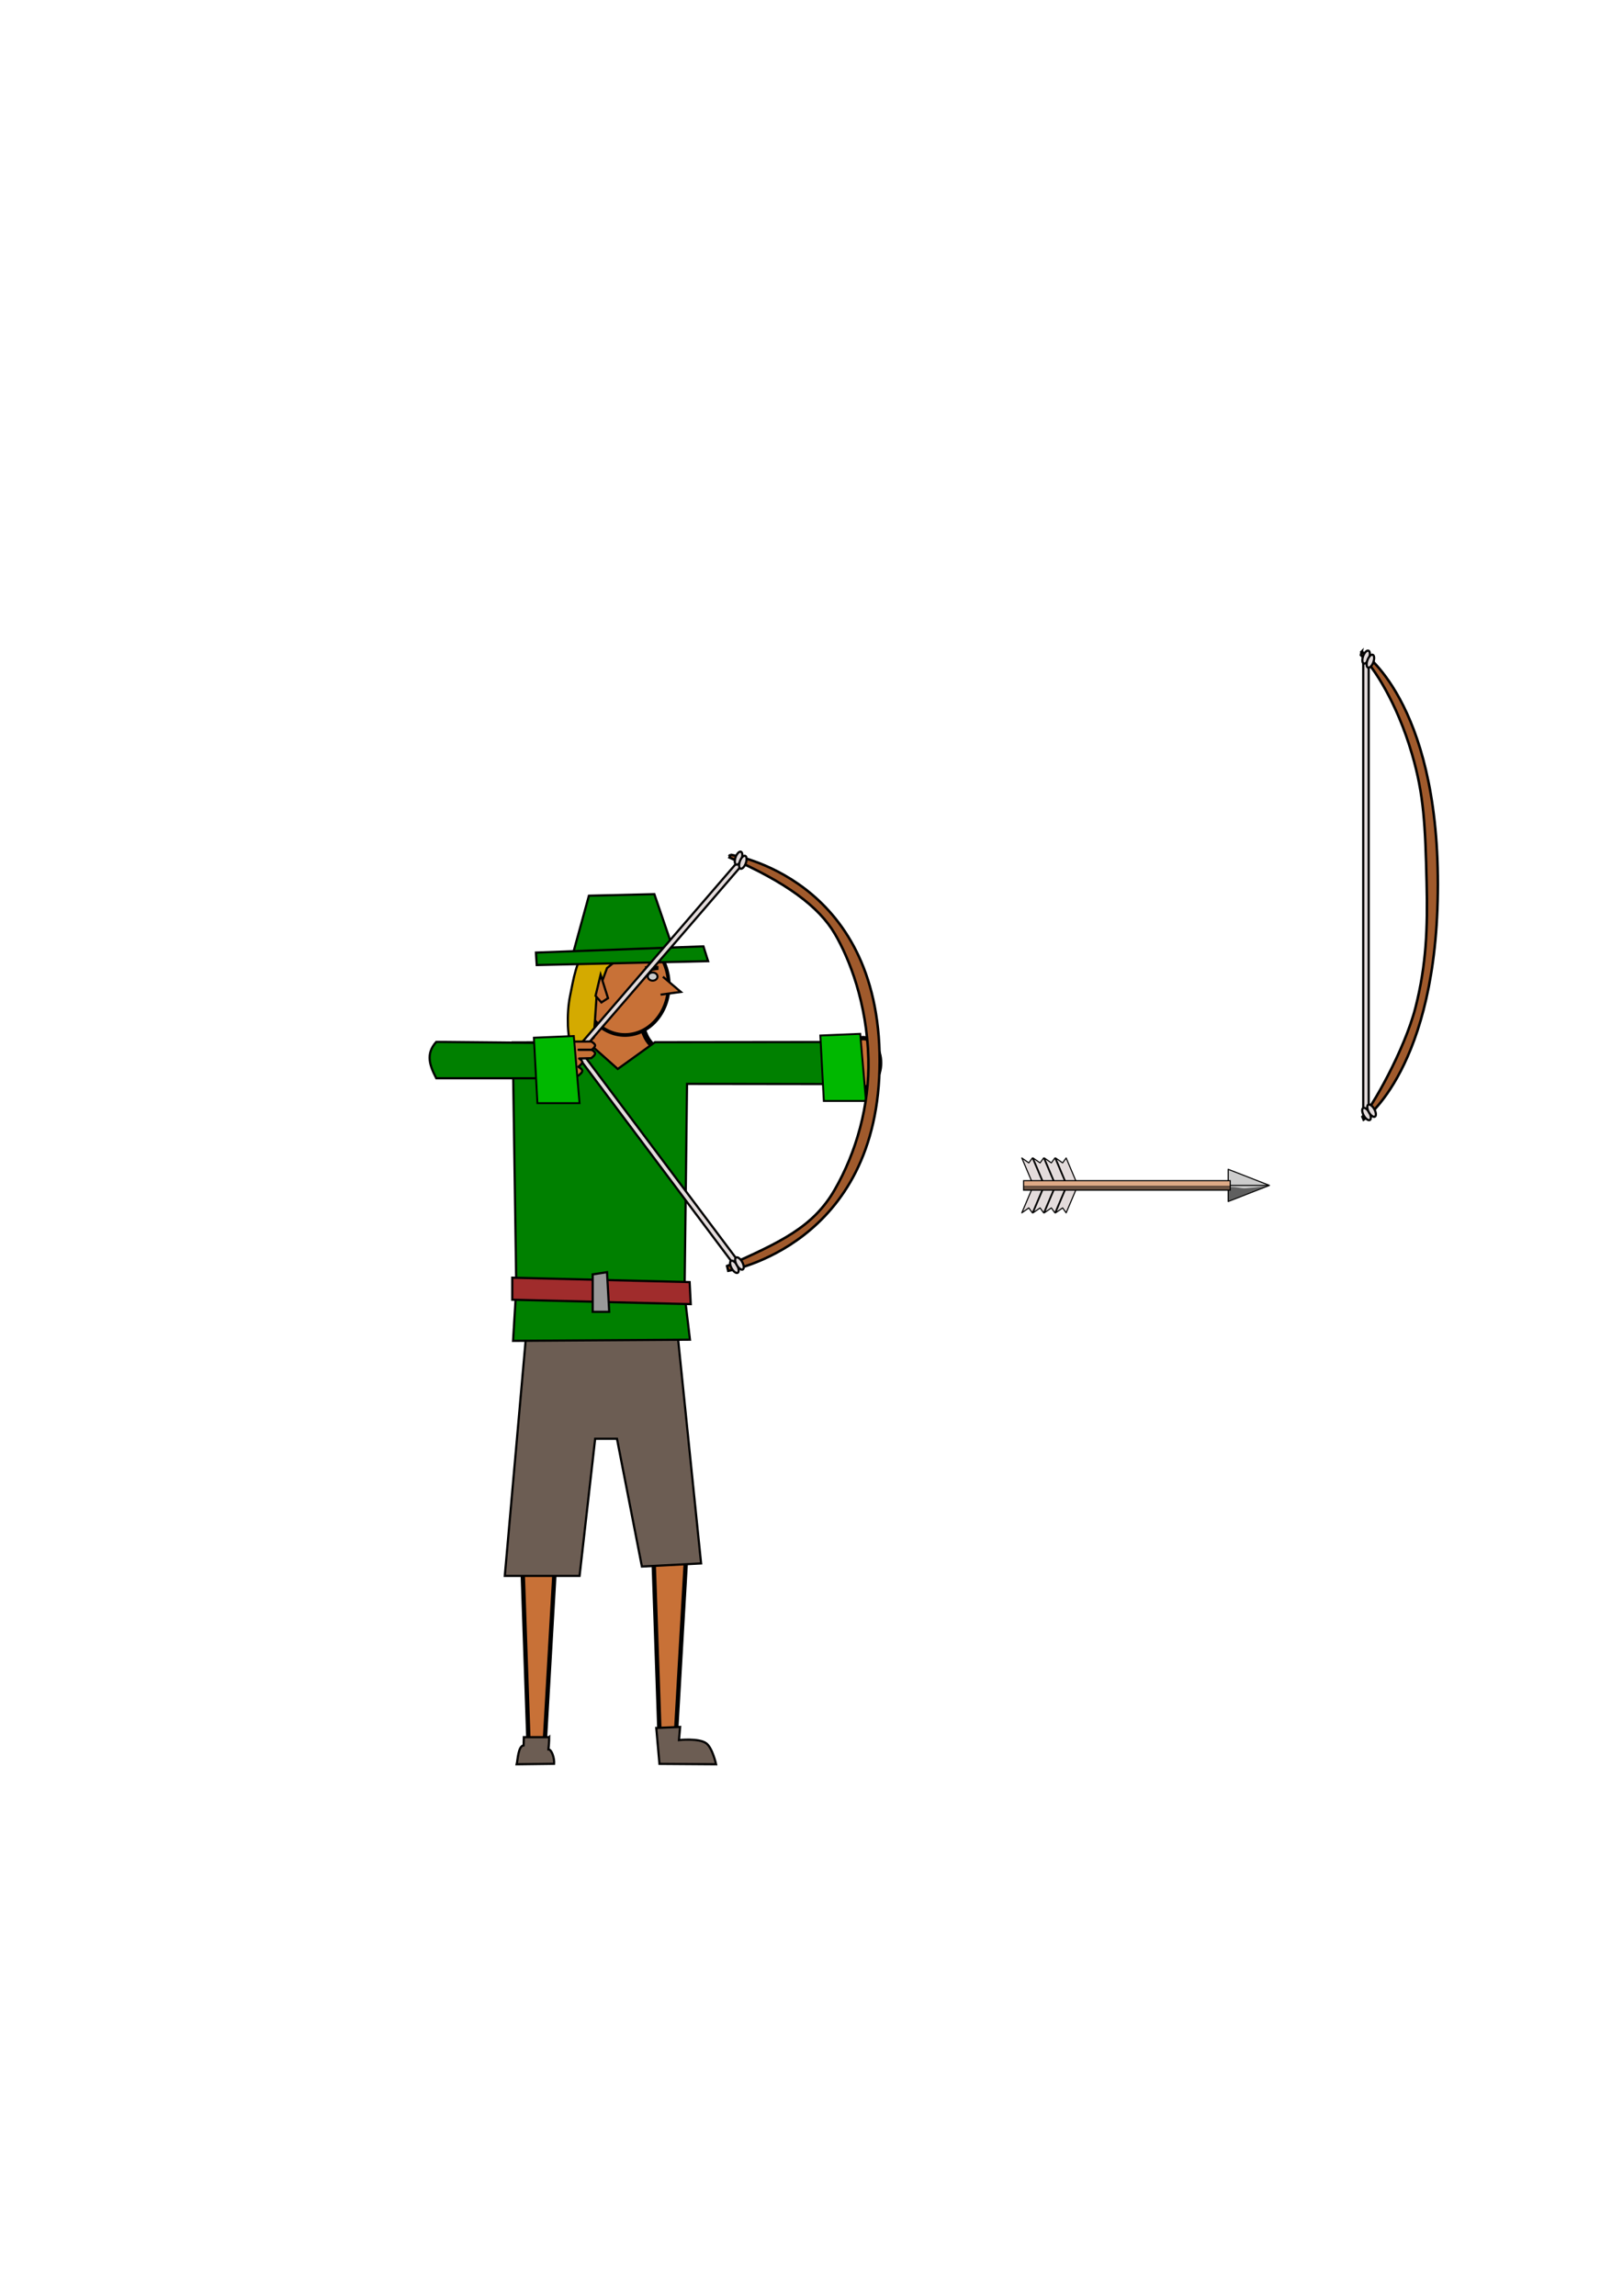 <?xml version="1.0" encoding="UTF-8" standalone="no"?>
<!-- Created with Inkscape (http://www.inkscape.org/) -->

<svg
   xmlns:dc="http://purl.org/dc/elements/1.1/"
   xmlns:cc="http://creativecommons.org/ns#"
   xmlns:rdf="http://www.w3.org/1999/02/22-rdf-syntax-ns#"
   xmlns:svg="http://www.w3.org/2000/svg"
   xmlns="http://www.w3.org/2000/svg"
   xmlns:xlink="http://www.w3.org/1999/xlink"
   xmlns:sodipodi="http://sodipodi.sourceforge.net/DTD/sodipodi-0.dtd"
   xmlns:inkscape="http://www.inkscape.org/namespaces/inkscape"
   width="210mm"
   height="297mm"
   viewBox="0 0 744.094 1052.362"
   id="svg2"
   version="1.1"
   inkscape:version="0.91 r13725"
   sodipodi:docname="archer2.svg">
  <defs
     id="defs4" />
  <sodipodi:namedview
     id="base"
     pagecolor="#ffffff"
     bordercolor="#666666"
     borderopacity="1.0"
     inkscape:pageopacity="0.0"
     inkscape:pageshadow="2"
     inkscape:zoom="1.081696"
     inkscape:cx="49.597836"
     inkscape:cy="549.76651"
     inkscape:document-units="px"
     inkscape:current-layer="layer1"
     showgrid="false"
     inkscape:window-width="1920"
     inkscape:window-height="1058"
     inkscape:window-x="1912"
     inkscape:window-y="-8"
     inkscape:window-maximized="1" />
  <g
     inkscape:label="Layer 1"
     inkscape:groupmode="layer"
     id="layer1">
    <path
       style="opacity:1;fill:#c87137;fill-opacity:1;stroke:#000000;stroke-width:2.59;stroke-linecap:round;stroke-linejoin:round;stroke-miterlimit:4;stroke-dasharray:none;stroke-dashoffset:0;stroke-opacity:1"
       d="m 271.016,467.021 22.391,0 c 0,0 1.645,6.641 3.481,9.453 3.602,5.518 14.234,13.72 14.234,13.72 l -65.359,2.414 c 0,0 18.226,-8.152 23.414,-16.07 1.771,-2.703 1.84,-9.518 1.84,-9.518 z"
       id="rect4190"
       inkscape:connector-curvature="0"
       sodipodi:nodetypes="ccaccac"
       inkscape:export-xdpi="13.947054"
       inkscape:export-ydpi="13.947054" />
    <ellipse
       ry="22.83"
       rx="20.099"
       cy="451.596"
       cx="286.519"
       id="ellipse4171-5"
       style="opacity:1;fill:#c87137;fill-opacity:1;stroke:#000000;stroke-width:1.681;stroke-linecap:round;stroke-linejoin:round;stroke-miterlimit:4;stroke-dasharray:none;stroke-dashoffset:0;stroke-opacity:1"
       inkscape:export-xdpi="13.947054"
       inkscape:export-ydpi="13.947054" />
    <path
       style="fill:#d4aa00;fill-rule:evenodd;stroke:#000000;stroke-width:1px;stroke-linecap:butt;stroke-linejoin:miter;stroke-opacity:1"
       d="m 304.308,436.674 -16.92,-0.253 -9.091,7.324 -4.798,13.132 -1.263,18.688 -9.849,9.596 c 0,0 -1.865,-9.89 -2.02,-14.9 -0.144,-4.64 0.077,-9.342 1.01,-13.89 1.557,-7.589 2.758,-15.905 7.576,-21.971 3.152,-3.969 7.909,-7.092 12.879,-8.081 5.945,-1.183 12.898,-0.349 17.93,3.03 2.385,1.602 4.546,7.324 4.546,7.324 z"
       id="path4260"
       inkscape:connector-curvature="0"
       sodipodi:nodetypes="ccccccaaaaac"
       inkscape:export-xdpi="13.947054"
       inkscape:export-ydpi="13.947054" />
    <path
       style="fill:#c87137;fill-rule:evenodd;stroke:#000000;stroke-width:2;stroke-linecap:butt;stroke-linejoin:miter;stroke-opacity:1;stroke-miterlimit:4;stroke-dasharray:none"
       d="m 239.406,713.961 15.152,1.01 -5.051,87.883 -7.071,0 z"
       id="path4140"
       inkscape:connector-curvature="0"
       inkscape:export-xdpi="13.947054"
       inkscape:export-ydpi="13.947054" />
    <path
       style="fill:#c87137;fill-rule:evenodd;stroke:#000000;stroke-width:2;stroke-linecap:butt;stroke-linejoin:miter;stroke-opacity:1;stroke-miterlimit:4;stroke-dasharray:none"
       d="m 299.506,710.948 15.152,1.01 -5.051,87.883 -7.071,0 z"
       id="path4140-4"
       inkscape:connector-curvature="0"
       inkscape:export-xdpi="13.947054"
       inkscape:export-ydpi="13.947054" />
    <path
       style="fill:#6c5d53;fill-rule:evenodd;stroke:#000000;stroke-width:1px;stroke-linecap:butt;stroke-linejoin:miter;stroke-opacity:1"
       d="m 241.429,609.505 -10,112.857 34.286,0 7.143,-62.857 10,0 11.429,58.571 27.143,-1.429 L 310,605.219 Z"
       id="path4138"
       inkscape:connector-curvature="0"
       inkscape:export-xdpi="13.947054"
       inkscape:export-ydpi="13.947054" />
    <path
       style="fill:#008000;fill-rule:evenodd;stroke:#000000;stroke-width:1px;stroke-linecap:butt;stroke-linejoin:miter;stroke-opacity:1"
       d="m 235.224,614.628 81.103,-0.541 -2.494,-20.84 1.152,-96.41 69.421,0.087 -0.714,-19.286 -83.424,0.097 -17.047,12.265 -13.762,-12.23 -34.408,0.04 1.654,112.406 z"
       id="path4136"
       inkscape:connector-curvature="0"
       sodipodi:nodetypes="cccccccccccc"
       inkscape:export-xdpi="13.947054"
       inkscape:export-ydpi="13.947054" />
    <ellipse
       style="opacity:1;fill:#c87137;fill-opacity:1;stroke:#000000;stroke-width:2;stroke-linecap:round;stroke-linejoin:round;stroke-miterlimit:4;stroke-dasharray:none;stroke-dashoffset:0;stroke-opacity:1"
       id="path4161"
       cx="395.731"
       cy="487.214"
       rx="7.786"
       ry="11.358"
       inkscape:export-xdpi="13.947054"
       inkscape:export-ydpi="13.947054" />
    <path
       style="fill:#00b800;fill-opacity:1;fill-rule:evenodd;stroke:#000000;stroke-width:0.873px;stroke-linecap:butt;stroke-linejoin:miter;stroke-opacity:1"
       d="m 376.093,474.658 1.612,29.994 19.315,0 -2.629,-30.759 z"
       id="path4159"
       inkscape:connector-curvature="0"
       sodipodi:nodetypes="ccccc"
       inkscape:export-xdpi="13.947054"
       inkscape:export-ydpi="13.947054" />
    <path
       style="fill:#6c5d53;fill-rule:evenodd;stroke:#000000;stroke-width:1px;stroke-linecap:butt;stroke-linejoin:miter;stroke-opacity:1"
       d="m 300.883,792.069 1.459,16.458 25.958,0.179 c 0,0 -1.661,-7.567 -4.546,-9.64 -3.397,-2.441 -12.466,-1.454 -12.466,-1.454 l 0.523,-6.018 z"
       id="path4163"
       inkscape:connector-curvature="0"
       sodipodi:nodetypes="cccaccc"
       inkscape:export-xdpi="13.947054"
       inkscape:export-ydpi="13.947054" />
    <path
       style="fill:#6c5d53;fill-rule:evenodd;stroke:#000000;stroke-width:1px;stroke-linecap:butt;stroke-linejoin:miter;stroke-opacity:1"
       d="m 251.781,796.289 -11.617,0 -0.105,3.765 c -2.53,0.327 -2.699,6.788 -3.178,8.653 l 17.166,-0.216 c 0.201,-2.241 -0.965,-6.516 -2.606,-6.608 0.341,-3.127 0.339,-5.594 0.339,-5.594 z"
       id="path4165"
       inkscape:connector-curvature="0"
       sodipodi:nodetypes="ccccccc"
       inkscape:export-xdpi="13.947054"
       inkscape:export-ydpi="13.947054" />
    <path
       style="fill:#a02c2c;fill-rule:evenodd;stroke:#000000;stroke-width:1px;stroke-linecap:butt;stroke-linejoin:miter;stroke-opacity:1"
       d="m 316.178,587.692 0.505,10.102 -81.822,-2.02 0,-10.102 z"
       id="path4167"
       inkscape:connector-curvature="0"
       sodipodi:nodetypes="ccccc"
       inkscape:export-xdpi="13.947054"
       inkscape:export-ydpi="13.947054" />
    <path
       style="fill:#008000;fill-rule:evenodd;stroke:#000000;stroke-width:1px;stroke-linecap:butt;stroke-linejoin:miter;stroke-opacity:1"
       d="m 252.538,478.09 -52.528,-0.505 c -5.064,5.556 -2.887,11.112 0,16.668 l 53.033,0 z"
       id="path4169"
       inkscape:connector-curvature="0"
       sodipodi:nodetypes="ccccc"
       inkscape:export-xdpi="13.947054"
       inkscape:export-ydpi="13.947054" />
    <path
       style="fill:#999999;fill-rule:evenodd;stroke:#000000;stroke-width:1px;stroke-linecap:butt;stroke-linejoin:miter;stroke-opacity:1"
       d="m 271.731,584.157 0,17.173 7.576,0 -1.01,-18.183 z"
       id="path4192"
       inkscape:connector-curvature="0"
       inkscape:export-xdpi="13.947054"
       inkscape:export-ydpi="13.947054" />
    <path
       style="fill:#c87137;fill-rule:evenodd;stroke:#000000;stroke-width:1px;stroke-linecap:butt;stroke-linejoin:miter;stroke-opacity:1"
       d="m 303.929,447.719 8.214,6.964 -9.286,1.25"
       id="path4262"
       inkscape:connector-curvature="0"
       inkscape:export-xdpi="13.947054"
       inkscape:export-ydpi="13.947054" />
    <path
       style="opacity:1;fill:#cccccc;fill-opacity:1;stroke:#000000;stroke-width:0.921;stroke-linecap:round;stroke-linejoin:round;stroke-miterlimit:4;stroke-dasharray:none;stroke-dashoffset:0;stroke-opacity:1"
       id="path4264"
       sodipodi:type="arc"
       sodipodi:cx="299.22894"
       sodipodi:cy="447.65173"
       sodipodi:rx="2.219871"
       sodipodi:ry="1.8645899"
       sodipodi:start="0"
       sodipodi:end="6.2297204"
       d="m 301.449,447.652 a 2.22,1.865 0 0 1 -2.19,1.864 2.22,1.865 0 0 1 -2.249,-1.815 2.22,1.865 0 0 1 2.13,-1.913 2.22,1.865 0 0 1 2.306,1.763"
       sodipodi:open="true"
       inkscape:export-xdpi="13.947054"
       inkscape:export-ydpi="13.947054" />
    <path
       style="fill:#c87137;fill-rule:evenodd;stroke:#000000;stroke-width:1px;stroke-linecap:butt;stroke-linejoin:miter;stroke-opacity:1"
       d="m 273.036,456.469 2.679,3.036 3.036,-1.964 -3.393,-10.714 z"
       id="path4268"
       inkscape:connector-curvature="0"
       inkscape:export-xdpi="13.947054"
       inkscape:export-ydpi="13.947054" />
    <path
       style="fill:#008000;fill-rule:evenodd;stroke:#000000;stroke-width:1px;stroke-linecap:butt;stroke-linejoin:miter;stroke-opacity:1"
       d="M 262.143,439.148 270,410.576 l 30,-0.714 8.929,26.071"
       id="path4272"
       inkscape:connector-curvature="0"
       inkscape:export-xdpi="13.947054"
       inkscape:export-ydpi="13.947054" />
    <path
       style="fill:#008000;fill-rule:evenodd;stroke:#000000;stroke-width:1px;stroke-linecap:butt;stroke-linejoin:miter;stroke-opacity:1"
       d="m 245.714,436.648 0.357,5.714 78.571,-1.786 -2.143,-6.786 z"
       id="path4270"
       inkscape:connector-curvature="0"
       sodipodi:nodetypes="ccccc"
       inkscape:export-xdpi="13.947054"
       inkscape:export-ydpi="13.947054" />
    <path
       style="fill:#000000;fill-rule:evenodd;stroke:#000000;stroke-width:1px;stroke-linecap:butt;stroke-linejoin:miter;stroke-opacity:1"
       d="m 296.227,443.366 0.126,1.515 5.051,-0.758 0,-0.884 z"
       id="path4183"
       inkscape:connector-curvature="0"
       inkscape:export-xdpi="13.947054"
       inkscape:export-ydpi="13.947054" />
    <g
       id="g4246"
       inkscape:export-xdpi="13.947054"
       inkscape:export-ydpi="13.947054">
      <rect
         y="-665.721"
         x="76.068"
         height="119.212"
         width="2.565"
         id="rect4244"
         style="opacity:1;fill:#e3dbdb;fill-opacity:1;stroke:#000000;stroke-width:1;stroke-linecap:round;stroke-linejoin:round;stroke-miterlimit:4;stroke-dasharray:none;stroke-dashoffset:0;stroke-opacity:1"
         transform="matrix(-0.8,0.6,-0.6,-0.8,0,0)" />
      <rect
         transform="matrix(0.757,0.653,-0.653,0.757,0,0)"
         style="opacity:1;fill:#e3dbdb;fill-opacity:1;stroke:#000000;stroke-width:1;stroke-linecap:round;stroke-linejoin:round;stroke-miterlimit:4;stroke-dasharray:none;stroke-dashoffset:0;stroke-opacity:1"
         id="rect4219"
         width="2.5"
         height="116.174"
         x="514.251"
         y="75.158" />
      <g
         transform="translate(-182.143,73.929)"
         id="g4237">
        <path
           sodipodi:nodetypes="ccsssccsc"
           inkscape:connector-curvature="0"
           id="path4221"
           d="m 517.022,317.866 -0.451,1.256 c 25.823,11.324 40.989,22.425 48.386,35.118 6.423,11.021 14.678,31.343 15.317,57.302 0.521,21.192 -5.493,42.651 -15.488,59.954 -9.927,17.184 -24.928,23.975 -49.288,34.915 l 0.533,2.162 c 0,0 69.37,-11.663 69.395,-96.088 0.026,-84.425 -68.404,-94.618 -68.404,-94.618 z"
           style="fill:#a05a2c;fill-rule:evenodd;stroke:#000000;stroke-width:1.146px;stroke-linecap:butt;stroke-linejoin:miter;stroke-opacity:1" />
        <path
           inkscape:transform-center-y="-1.964386"
           inkscape:transform-center-x="0.00012571027"
           transform="matrix(0.939,0.343,-0.343,0.939,0,0)"
           d="m 600.358,121.414 a 1.429,3.125 0 0 1 -1.409,3.125 1.429,3.125 0 0 1 -1.447,-3.041 1.429,3.125 0 0 1 1.371,-3.206 1.429,3.125 0 0 1 1.484,2.956"
           sodipodi:open="true"
           sodipodi:end="6.2297259"
           sodipodi:start="0"
           sodipodi:ry="3.125"
           sodipodi:rx="1.4285715"
           sodipodi:cy="121.41381"
           sodipodi:cx="598.92975"
           sodipodi:type="arc"
           id="path4223"
           style="opacity:1;fill:#e3dbdb;fill-opacity:1;stroke:#000000;stroke-width:1;stroke-linecap:round;stroke-linejoin:round;stroke-miterlimit:4;stroke-dasharray:none;stroke-dashoffset:0;stroke-opacity:1" />
        <path
           style="opacity:1;fill:#e3dbdb;fill-opacity:1;stroke:#000000;stroke-width:1;stroke-linecap:round;stroke-linejoin:round;stroke-miterlimit:4;stroke-dasharray:none;stroke-dashoffset:0;stroke-opacity:1"
           id="path4225"
           sodipodi:type="arc"
           sodipodi:cx="601.41766"
           sodipodi:cy="122.50207"
           sodipodi:rx="1.4285715"
           sodipodi:ry="3.125"
           sodipodi:start="0"
           sodipodi:end="6.2297259"
           sodipodi:open="true"
           d="m 602.846,122.502 a 1.429,3.125 0 0 1 -1.409,3.125 1.429,3.125 0 0 1 -1.447,-3.041 1.429,3.125 0 0 1 1.371,-3.206 1.429,3.125 0 0 1 1.484,2.956"
           transform="matrix(0.939,0.343,-0.343,0.939,0,0)"
           inkscape:transform-center-x="0.00012571027"
           inkscape:transform-center-y="-1.964386" />
        <path
           style="opacity:1;fill:#e3dbdb;fill-opacity:1;stroke:#000000;stroke-width:1;stroke-linecap:round;stroke-linejoin:round;stroke-miterlimit:4;stroke-dasharray:none;stroke-dashoffset:0;stroke-opacity:1"
           id="path4227"
           sodipodi:type="arc"
           sodipodi:cx="205.58902"
           sodipodi:cy="695.39917"
           sodipodi:rx="1.4285715"
           sodipodi:ry="3.125"
           sodipodi:start="0"
           sodipodi:end="6.2297259"
           sodipodi:open="true"
           d="m 207.018,695.399 a 1.429,3.125 0 0 1 -1.409,3.125 1.429,3.125 0 0 1 -1.447,-3.041 1.429,3.125 0 0 1 1.371,-3.206 1.429,3.125 0 0 1 1.484,2.956"
           transform="matrix(0.873,-0.488,0.488,0.873,0,0)"
           inkscape:transform-center-x="2.4234354"
           inkscape:transform-center-y="7.0644926" />
        <path
           inkscape:transform-center-y="6.7994889"
           inkscape:transform-center-x="-0.27911844"
           transform="matrix(0.873,-0.488,0.488,0.873,0,0)"
           d="m 209.791,695.201 a 1.429,3.125 0 0 1 -1.409,3.125 1.429,3.125 0 0 1 -1.447,-3.041 1.429,3.125 0 0 1 1.371,-3.206 1.429,3.125 0 0 1 1.484,2.956"
           sodipodi:open="true"
           sodipodi:end="6.2297259"
           sodipodi:start="0"
           sodipodi:ry="3.125"
           sodipodi:rx="1.4285715"
           sodipodi:cy="695.2005"
           sodipodi:cx="208.36285"
           sodipodi:type="arc"
           id="path4229"
           style="opacity:1;fill:#e3dbdb;fill-opacity:1;stroke:#000000;stroke-width:1;stroke-linecap:round;stroke-linejoin:round;stroke-miterlimit:4;stroke-dasharray:none;stroke-dashoffset:0;stroke-opacity:1" />
      </g>
    </g>
    <g
       id="g4179"
       transform="translate(36.875,23.036)"
       inkscape:export-xdpi="13.947054"
       inkscape:export-ydpi="13.947054">
      <path
         sodipodi:nodetypes="cccccccscccccccc"
         inkscape:connector-curvature="0"
         id="rect4166"
         d="m 219.961,454.451 0,15.561 c 2.751,0.009 5.726,0 8.332,0 0.847,-0.775 1.756,-1.294 1.773,-2.262 -0.04,-0.832 -1.768,-1.768 -1.768,-1.768 l -0.006,0 0,-0.072 c 0.17,-0.117 1.817,-1.267 1.773,-2.178 -0.029,-0.599 -0.922,-1.242 -1.426,-1.561 l 5.486,-0.146 c 0,0 1.878,-1.264 1.832,-2.223 -0.032,-0.668 -1.111,-1.376 -1.553,-1.641 0.518,-0.391 1.588,-1.289 1.553,-2.02 -0.04,-0.832 -1.768,-1.768 -1.768,-1.768 -4.716,-0.025 -9.879,0.082 -14.23,0.076 z"
         style="opacity:1;fill:#c87137;fill-opacity:1;stroke:#000000;stroke-width:1;stroke-linecap:round;stroke-linejoin:round;stroke-miterlimit:4;stroke-dasharray:none;stroke-dashoffset:0;stroke-opacity:1" />
      <path
         inkscape:connector-curvature="0"
         id="path4177"
         d="m 228.41,458.166 6.036,0"
         style="fill:none;fill-rule:evenodd;stroke:#000000;stroke-width:1.089px;stroke-linecap:round;stroke-linejoin:miter;stroke-opacity:1" />
    </g>
    <path
       sodipodi:nodetypes="ccccc"
       inkscape:connector-curvature="0"
       id="path4173"
       d="m 244.773,475.668 1.612,29.994 19.315,0 -2.629,-30.759 z"
       style="fill:#00b800;fill-opacity:1;fill-rule:evenodd;stroke:#000000;stroke-width:0.873px;stroke-linecap:butt;stroke-linejoin:miter;stroke-opacity:1"
       inkscape:export-xdpi="13.947054"
       inkscape:export-ydpi="13.947054" />
    <g
       id="g4209"
       transform="translate(196.788,-70.776)">
      <rect
         y="371.112"
         x="428.214"
         height="209.464"
         width="2.5"
         id="rect4199"
         style="opacity:1;fill:#e3dbdb;fill-opacity:1;stroke:#000000;stroke-width:1;stroke-linecap:round;stroke-linejoin:round;stroke-miterlimit:4;stroke-dasharray:none;stroke-dashoffset:0;stroke-opacity:1" />
      <path
         sodipodi:nodetypes="ccsssccsc"
         inkscape:connector-curvature="0"
         id="path4189"
         d="m 427.501,369.497 -0.355,1.508 c 5.884,5.638 16.508,21.846 23.386,45.297 5.563,18.965 6.107,32.951 6.745,58.909 0.521,21.192 -0.152,37.831 -5.076,57.266 -4.961,19.58 -20.314,46.361 -24.345,50.23 l 0.533,1.278 c 0,0 34.014,-23.406 34.04,-107.831 0.026,-84.425 -34.928,-106.656 -34.928,-106.656 z"
         style="fill:#a05a2c;fill-rule:evenodd;stroke:#000000;stroke-width:1.146px;stroke-linecap:butt;stroke-linejoin:miter;stroke-opacity:1" />
      <path
         inkscape:transform-center-y="-1.964386"
         inkscape:transform-center-x="0.00012571027"
         transform="matrix(0.939,0.343,-0.343,0.939,0,0)"
         d="m 532.681,202.087 a 1.429,3.125 0 0 1 -1.409,3.125 1.429,3.125 0 0 1 -1.447,-3.041 1.429,3.125 0 0 1 1.371,-3.206 1.429,3.125 0 0 1 1.484,2.956"
         sodipodi:open="true"
         sodipodi:end="6.2297259"
         sodipodi:start="0"
         sodipodi:ry="3.125"
         sodipodi:rx="1.4285715"
         sodipodi:cy="202.08702"
         sodipodi:cx="531.25195"
         sodipodi:type="arc"
         id="path4201"
         style="opacity:1;fill:#e3dbdb;fill-opacity:1;stroke:#000000;stroke-width:1;stroke-linecap:round;stroke-linejoin:round;stroke-miterlimit:4;stroke-dasharray:none;stroke-dashoffset:0;stroke-opacity:1" />
      <path
         style="opacity:1;fill:#e3dbdb;fill-opacity:1;stroke:#000000;stroke-width:1;stroke-linecap:round;stroke-linejoin:round;stroke-miterlimit:4;stroke-dasharray:none;stroke-dashoffset:0;stroke-opacity:1"
         id="path4203"
         sodipodi:type="arc"
         sodipodi:cx="533.73987"
         sodipodi:cy="203.17528"
         sodipodi:rx="1.4285715"
         sodipodi:ry="3.125"
         sodipodi:start="0"
         sodipodi:end="6.2297259"
         sodipodi:open="true"
         d="m 535.168,203.175 a 1.429,3.125 0 0 1 -1.409,3.125 1.429,3.125 0 0 1 -1.447,-3.041 1.429,3.125 0 0 1 1.371,-3.206 1.429,3.125 0 0 1 1.484,2.956"
         transform="matrix(0.939,0.343,-0.343,0.939,0,0)"
         inkscape:transform-center-x="0.00012571027"
         inkscape:transform-center-y="-1.964386" />
      <path
         style="opacity:1;fill:#e3dbdb;fill-opacity:1;stroke:#000000;stroke-width:1;stroke-linecap:round;stroke-linejoin:round;stroke-miterlimit:4;stroke-dasharray:none;stroke-dashoffset:0;stroke-opacity:1"
         id="path4205"
         sodipodi:type="arc"
         sodipodi:cx="91.380424"
         sodipodi:cy="717.08826"
         sodipodi:rx="1.4285715"
         sodipodi:ry="3.125"
         sodipodi:start="0"
         sodipodi:end="6.2297259"
         sodipodi:open="true"
         d="m 92.809,717.088 a 1.429,3.125 0 0 1 -1.409,3.125 1.429,3.125 0 0 1 -1.447,-3.041 1.429,3.125 0 0 1 1.371,-3.206 1.429,3.125 0 0 1 1.484,2.956"
         transform="matrix(0.873,-0.488,0.488,0.873,0,0)"
         inkscape:transform-center-x="2.4234354"
         inkscape:transform-center-y="7.0644926" />
      <path
         inkscape:transform-center-y="6.7994889"
         inkscape:transform-center-x="-0.27911844"
         transform="matrix(0.873,-0.488,0.488,0.873,0,0)"
         d="m 95.583,716.89 a 1.429,3.125 0 0 1 -1.409,3.125 1.429,3.125 0 0 1 -1.447,-3.041 1.429,3.125 0 0 1 1.371,-3.206 1.429,3.125 0 0 1 1.484,2.956"
         sodipodi:open="true"
         sodipodi:end="6.2297259"
         sodipodi:start="0"
         sodipodi:ry="3.125"
         sodipodi:rx="1.4285715"
         sodipodi:cy="716.88959"
         sodipodi:cx="94.154266"
         sodipodi:type="arc"
         id="path4207"
         style="opacity:1;fill:#e3dbdb;fill-opacity:1;stroke:#000000;stroke-width:1;stroke-linecap:round;stroke-linejoin:round;stroke-miterlimit:4;stroke-dasharray:none;stroke-dashoffset:0;stroke-opacity:1" />
    </g>
    <g
       id="g4564"
       inkscape:export-filename="C:\Users\rh66844\g4564.png"
       inkscape:export-xdpi="14.185922"
       inkscape:export-ydpi="14.185922"
       transform="matrix(0.195,0,0,0.195,446.029,480.376)">
      <g
         transform="translate(-4,-42.426)"
         id="g4526">
        <g
           id="g4459"
           transform="translate(163.846,168.327)">
          <path
             sodipodi:nodetypes="cccc"
             inkscape:connector-curvature="0"
             id="rect4450"
             d="m 440.427,159.282 96.975,37.85 -96.975,37.85 z"
             style="opacity:1;fill:#cccccc;fill-opacity:1;stroke:#000000;stroke-width:2.6;stroke-linecap:round;stroke-linejoin:round;stroke-miterlimit:4;stroke-dasharray:none;stroke-dashoffset:0;stroke-opacity:1" />
          <path
             inkscape:connector-curvature="0"
             id="path4457"
             d="m 439.249,197.132 96.169,0"
             style="fill:none;fill-rule:evenodd;stroke:#000000;stroke-width:2.541;stroke-linecap:butt;stroke-linejoin:miter;stroke-miterlimit:4;stroke-dasharray:none;stroke-opacity:1" />
        </g>
        <path
           style="fill:#000000;fill-opacity:0.535;fill-rule:evenodd;stroke:none;stroke-width:1px;stroke-linecap:butt;stroke-linejoin:miter;stroke-opacity:1"
           d="m 696.509,365.803 c -15.345,3.916 -42.682,5.607 -52.032,6.474 -9.033,0.838 -25.555,-5.069 -40.458,-2.268 l 0,32.289 96.975,-37.85 z"
           id="path4503"
           inkscape:connector-curvature="0"
           sodipodi:nodetypes="cscccc" />
      </g>
      <g
         transform="translate(0,-1.251)"
         id="g4387">
        <g
           id="g4346"
           transform="translate(1.01,30.305)">
          <path
             inkscape:tile-y0="225.79531"
             inkscape:tile-x0="111.11165"
             inkscape:tile-h="62.262332"
             inkscape:tile-w="53.959391"
             inkscape:tile-cy="258.11789"
             inkscape:tile-cx="138.59602"
             sodipodi:nodetypes="cccccc"
             inkscape:connector-curvature="0"
             id="rect4143"
             d="m 114.084,229.478 16.425,11.567 8.337,-11.567 24.263,57.279 -24.762,0 z"
             style="opacity:1;fill:#e3dbdb;fill-opacity:1;stroke:#000000;stroke-width:2.6;stroke-linecap:round;stroke-linejoin:round;stroke-miterlimit:4;stroke-dasharray:none;stroke-dashoffset:0;stroke-opacity:1" />
          <use
             id="use4332"
             transform="translate(26.494,0)"
             xlink:href="#rect4143"
             inkscape:tiled-clone-of="#rect4143"
             y="0"
             x="0"
             width="100%"
             height="100%" />
          <use
             id="use4334"
             transform="translate(52.988,0)"
             xlink:href="#rect4143"
             inkscape:tiled-clone-of="#rect4143"
             y="0"
             x="0"
             width="100%"
             height="100%" />
          <use
             height="100%"
             width="100%"
             id="use4336"
             transform="translate(79.482,0)"
             xlink:href="#rect4143"
             inkscape:tiled-clone-of="#rect4143"
             y="0"
             x="0" />
        </g>
        <use
           x="0"
           y="0"
           xlink:href="#g4346"
           id="use4385"
           transform="matrix(1,0,0,-1,0,648.566)"
           width="100%"
           height="100%" />
      </g>
      <g
         id="g4444">
        <rect
           style="opacity:1;fill:#deaa87;fill-opacity:1;stroke:#000000;stroke-width:2.6;stroke-linecap:round;stroke-linejoin:miter;stroke-miterlimit:4;stroke-dasharray:none;stroke-dashoffset:0;stroke-opacity:1"
           id="rect4136"
           width="485.883"
           height="22.223"
           x="119.198"
           y="311.92" />
        <rect
           y="323.653"
           x="118.808"
           height="10.881"
           width="486.663"
           id="rect4430"
           style="opacity:1;fill:#000000;fill-opacity:0.52;stroke:none;stroke-width:1.821;stroke-linecap:round;stroke-linejoin:miter;stroke-miterlimit:4;stroke-dasharray:none;stroke-dashoffset:0;stroke-opacity:1" />
      </g>
    </g>
    <path
       inkscape:export-ydpi="13.947054"
       inkscape:export-xdpi="13.947054"
       sodipodi:nodetypes="ccaccac"
       inkscape:connector-curvature="0"
       id="path4190"
       d="m -245.765,468.87 22.391,0 c 0,0 1.645,6.641 3.481,9.453 3.602,5.518 14.234,13.72 14.234,13.72 l -65.359,2.414 c 0,0 18.226,-8.152 23.414,-16.07 1.771,-2.703 1.84,-9.518 1.84,-9.518 z"
       style="opacity:1;fill:#c87137;fill-opacity:1;stroke:#000000;stroke-width:2.59;stroke-linecap:round;stroke-linejoin:round;stroke-miterlimit:4;stroke-dasharray:none;stroke-dashoffset:0;stroke-opacity:1"
       inkscape:export-filename="C:\Temp\proj\openarcher\src\assets\archer2.png" />
    <ellipse
       inkscape:export-ydpi="13.947054"
       inkscape:export-xdpi="13.947054"
       style="opacity:1;fill:#c87137;fill-opacity:1;stroke:#000000;stroke-width:1.681;stroke-linecap:round;stroke-linejoin:round;stroke-miterlimit:4;stroke-dasharray:none;stroke-dashoffset:0;stroke-opacity:1"
       id="ellipse4192"
       cx="-230.262"
       cy="453.445"
       rx="20.099"
       ry="22.83"
       inkscape:export-filename="C:\Temp\proj\openarcher\src\assets\archer2.png" />
    <path
       inkscape:export-ydpi="13.947054"
       inkscape:export-xdpi="13.947054"
       sodipodi:nodetypes="ccccccaaaaac"
       inkscape:connector-curvature="0"
       id="path4194"
       d="m -212.473,438.523 -16.92,-0.253 -9.091,7.324 -4.798,13.132 -1.263,18.688 -9.849,9.596 c 0,0 -1.865,-9.89 -2.02,-14.9 -0.144,-4.64 0.077,-9.342 1.01,-13.89 1.557,-7.589 2.758,-15.905 7.576,-21.971 3.152,-3.969 7.909,-7.092 12.879,-8.081 5.945,-1.183 12.898,-0.349 17.93,3.03 2.385,1.602 4.546,7.324 4.546,7.324 z"
       style="fill:#d4aa00;fill-rule:evenodd;stroke:#000000;stroke-width:1px;stroke-linecap:butt;stroke-linejoin:miter;stroke-opacity:1"
       inkscape:export-filename="C:\Temp\proj\openarcher\src\assets\archer2.png" />
    <path
       inkscape:export-ydpi="13.947054"
       inkscape:export-xdpi="13.947054"
       inkscape:connector-curvature="0"
       id="path4196"
       d="m -277.375,715.81 15.152,1.01 -5.051,87.883 -7.071,0 z"
       style="fill:#c87137;fill-rule:evenodd;stroke:#000000;stroke-width:2;stroke-linecap:butt;stroke-linejoin:miter;stroke-miterlimit:4;stroke-dasharray:none;stroke-opacity:1"
       inkscape:export-filename="C:\Temp\proj\openarcher\src\assets\archer2.png" />
    <path
       inkscape:export-ydpi="13.947054"
       inkscape:export-xdpi="13.947054"
       inkscape:connector-curvature="0"
       id="path4198"
       d="m -217.275,712.797 15.152,1.01 -5.051,87.883 -7.071,0 z"
       style="fill:#c87137;fill-rule:evenodd;stroke:#000000;stroke-width:2;stroke-linecap:butt;stroke-linejoin:miter;stroke-miterlimit:4;stroke-dasharray:none;stroke-opacity:1"
       inkscape:export-filename="C:\Temp\proj\openarcher\src\assets\archer2.png" />
    <path
       inkscape:export-ydpi="13.947054"
       inkscape:export-xdpi="13.947054"
       inkscape:connector-curvature="0"
       id="path4200"
       d="m -275.352,611.354 -10,112.857 34.286,0 7.143,-62.857 10,0 11.429,58.571 27.143,-1.429 -11.429,-111.429 z"
       style="fill:#6c5d53;fill-rule:evenodd;stroke:#000000;stroke-width:1px;stroke-linecap:butt;stroke-linejoin:miter;stroke-opacity:1"
       inkscape:export-filename="C:\Temp\proj\openarcher\src\assets\archer2.png" />
    <path
       inkscape:export-ydpi="13.947054"
       inkscape:export-xdpi="13.947054"
       sodipodi:nodetypes="cccccccccccc"
       inkscape:connector-curvature="0"
       id="path4202"
       d="m -281.557,616.477 81.103,-0.541 -2.494,-20.84 1.152,-96.41 69.421,0.087 -0.714,-19.286 -83.424,0.097 -17.047,12.265 -13.762,-12.23 -34.408,0.04 1.654,112.406 z"
       style="fill:#aa0000;fill-rule:evenodd;stroke:#000000;stroke-width:1px;stroke-linecap:butt;stroke-linejoin:miter;stroke-opacity:1"
       inkscape:export-filename="C:\Temp\proj\openarcher\src\assets\archer2.png" />
    <ellipse
       inkscape:export-ydpi="13.947054"
       inkscape:export-xdpi="13.947054"
       ry="11.358"
       rx="7.786"
       cy="489.063"
       cx="-121.05"
       id="ellipse4204"
       style="opacity:1;fill:#c87137;fill-opacity:1;stroke:#000000;stroke-width:2;stroke-linecap:round;stroke-linejoin:round;stroke-miterlimit:4;stroke-dasharray:none;stroke-dashoffset:0;stroke-opacity:1"
       inkscape:export-filename="C:\Temp\proj\openarcher\src\assets\archer2.png" />
    <path
       inkscape:export-ydpi="13.947054"
       inkscape:export-xdpi="13.947054"
       sodipodi:nodetypes="ccccc"
       inkscape:connector-curvature="0"
       id="path4206"
       d="m -140.688,476.507 1.612,29.994 19.315,0 -2.629,-30.759 z"
       style="fill:#ff2a2a;fill-opacity:1;fill-rule:evenodd;stroke:#000000;stroke-width:0.873px;stroke-linecap:butt;stroke-linejoin:miter;stroke-opacity:1"
       inkscape:export-filename="C:\Temp\proj\openarcher\src\assets\archer2.png" />
    <path
       inkscape:export-ydpi="13.947054"
       inkscape:export-xdpi="13.947054"
       sodipodi:nodetypes="cccaccc"
       inkscape:connector-curvature="0"
       id="path4208"
       d="m -215.898,793.918 1.459,16.458 25.958,0.179 c 0,0 -1.661,-7.567 -4.546,-9.64 -3.397,-2.441 -12.466,-1.454 -12.466,-1.454 l 0.523,-6.018 z"
       style="fill:#6c5d53;fill-rule:evenodd;stroke:#000000;stroke-width:1px;stroke-linecap:butt;stroke-linejoin:miter;stroke-opacity:1"
       inkscape:export-filename="C:\Temp\proj\openarcher\src\assets\archer2.png" />
    <path
       inkscape:export-ydpi="13.947054"
       inkscape:export-xdpi="13.947054"
       sodipodi:nodetypes="ccccccc"
       inkscape:connector-curvature="0"
       id="path4210"
       d="m -265.001,798.137 -11.617,0 -0.105,3.765 c -2.53,0.327 -2.699,6.788 -3.178,8.653 l 17.166,-0.216 c 0.201,-2.241 -0.965,-6.516 -2.606,-6.608 0.341,-3.127 0.339,-5.594 0.339,-5.594 z"
       style="fill:#6c5d53;fill-rule:evenodd;stroke:#000000;stroke-width:1px;stroke-linecap:butt;stroke-linejoin:miter;stroke-opacity:1"
       inkscape:export-filename="C:\Temp\proj\openarcher\src\assets\archer2.png" />
    <path
       inkscape:export-ydpi="13.947054"
       inkscape:export-xdpi="13.947054"
       sodipodi:nodetypes="ccccc"
       inkscape:connector-curvature="0"
       id="path4212"
       d="m -200.603,589.541 0.505,10.102 -81.822,-2.02 0,-10.102 z"
       style="fill:#a02c2c;fill-rule:evenodd;stroke:#000000;stroke-width:1px;stroke-linecap:butt;stroke-linejoin:miter;stroke-opacity:1"
       inkscape:export-filename="C:\Temp\proj\openarcher\src\assets\archer2.png" />
    <path
       inkscape:export-ydpi="13.947054"
       inkscape:export-xdpi="13.947054"
       sodipodi:nodetypes="ccccc"
       inkscape:connector-curvature="0"
       id="path4214"
       d="m -264.243,479.939 -52.528,-0.505 c -5.064,5.556 -2.887,11.112 0,16.668 l 53.033,0 z"
       style="fill:#aa0000;fill-rule:evenodd;stroke:#000000;stroke-width:1px;stroke-linecap:butt;stroke-linejoin:miter;stroke-opacity:1"
       inkscape:export-filename="C:\Temp\proj\openarcher\src\assets\archer2.png" />
    <path
       inkscape:export-ydpi="13.947054"
       inkscape:export-xdpi="13.947054"
       inkscape:connector-curvature="0"
       id="path4216"
       d="m -245.05,586.005 0,17.173 7.576,0 -1.01,-18.183 z"
       style="fill:#999999;fill-rule:evenodd;stroke:#000000;stroke-width:1px;stroke-linecap:butt;stroke-linejoin:miter;stroke-opacity:1"
       inkscape:export-filename="C:\Temp\proj\openarcher\src\assets\archer2.png" />
    <path
       inkscape:export-ydpi="13.947054"
       inkscape:export-xdpi="13.947054"
       inkscape:connector-curvature="0"
       id="path4218"
       d="m -212.852,449.568 8.214,6.964 -9.286,1.25"
       style="fill:#c87137;fill-rule:evenodd;stroke:#000000;stroke-width:1px;stroke-linecap:butt;stroke-linejoin:miter;stroke-opacity:1"
       inkscape:export-filename="C:\Temp\proj\openarcher\src\assets\archer2.png" />
    <path
       inkscape:export-ydpi="13.947054"
       inkscape:export-xdpi="13.947054"
       sodipodi:open="true"
       d="m -215.332,449.501 a 2.22,1.865 0 0 1 -2.19,1.864 2.22,1.865 0 0 1 -2.249,-1.815 2.22,1.865 0 0 1 2.13,-1.913 2.22,1.865 0 0 1 2.306,1.763"
       sodipodi:end="6.2297204"
       sodipodi:start="0"
       sodipodi:ry="1.8645899"
       sodipodi:rx="2.219871"
       sodipodi:cy="449.50067"
       sodipodi:cx="-217.55211"
       sodipodi:type="arc"
       id="path4220"
       style="opacity:1;fill:#cccccc;fill-opacity:1;stroke:#000000;stroke-width:0.921;stroke-linecap:round;stroke-linejoin:round;stroke-miterlimit:4;stroke-dasharray:none;stroke-dashoffset:0;stroke-opacity:1"
       inkscape:export-filename="C:\Temp\proj\openarcher\src\assets\archer2.png" />
    <path
       inkscape:export-ydpi="13.947054"
       inkscape:export-xdpi="13.947054"
       inkscape:connector-curvature="0"
       id="path4222"
       d="m -243.745,458.318 2.679,3.036 3.036,-1.964 -3.393,-10.714 z"
       style="fill:#c87137;fill-rule:evenodd;stroke:#000000;stroke-width:1px;stroke-linecap:butt;stroke-linejoin:miter;stroke-opacity:1"
       inkscape:export-filename="C:\Temp\proj\openarcher\src\assets\archer2.png" />
    <path
       inkscape:export-ydpi="13.947054"
       inkscape:export-xdpi="13.947054"
       inkscape:connector-curvature="0"
       id="path4224"
       d="m -254.638,440.997 7.857,-28.571 30,-0.714 8.929,26.071"
       style="fill:#aa0000;fill-rule:evenodd;stroke:#000000;stroke-width:1px;stroke-linecap:butt;stroke-linejoin:miter;stroke-opacity:1"
       inkscape:export-filename="C:\Temp\proj\openarcher\src\assets\archer2.png" />
    <path
       inkscape:export-ydpi="13.947054"
       inkscape:export-xdpi="13.947054"
       sodipodi:nodetypes="ccccc"
       inkscape:connector-curvature="0"
       id="path4226"
       d="m -271.067,438.497 0.357,5.714 78.571,-1.786 -2.143,-6.786 z"
       style="fill:#aa0000;fill-rule:evenodd;stroke:#000000;stroke-width:1px;stroke-linecap:butt;stroke-linejoin:miter;stroke-opacity:1"
       inkscape:export-filename="C:\Temp\proj\openarcher\src\assets\archer2.png" />
    <path
       inkscape:export-ydpi="13.947054"
       inkscape:export-xdpi="13.947054"
       inkscape:connector-curvature="0"
       id="path4228"
       d="m -220.554,445.215 0.126,1.515 5.051,-0.758 0,-0.884 z"
       style="fill:#000000;fill-rule:evenodd;stroke:#000000;stroke-width:1px;stroke-linecap:butt;stroke-linejoin:miter;stroke-opacity:1"
       inkscape:export-filename="C:\Temp\proj\openarcher\src\assets\archer2.png" />
    <g
       inkscape:export-ydpi="13.947054"
       inkscape:export-xdpi="13.947054"
       id="g4230"
       transform="translate(-516.781,1.849)"
       inkscape:export-filename="C:\Temp\proj\openarcher\src\assets\archer2.png">
      <rect
         transform="matrix(-0.8,0.6,-0.6,-0.8,0,0)"
         style="opacity:1;fill:#e3dbdb;fill-opacity:1;stroke:#000000;stroke-width:1;stroke-linecap:round;stroke-linejoin:round;stroke-miterlimit:4;stroke-dasharray:none;stroke-dashoffset:0;stroke-opacity:1"
         id="rect4232"
         width="2.565"
         height="119.212"
         x="76.068"
         y="-665.721" />
      <rect
         y="75.158"
         x="514.251"
         height="116.174"
         width="2.5"
         id="rect4234"
         style="opacity:1;fill:#e3dbdb;fill-opacity:1;stroke:#000000;stroke-width:1;stroke-linecap:round;stroke-linejoin:round;stroke-miterlimit:4;stroke-dasharray:none;stroke-dashoffset:0;stroke-opacity:1"
         transform="matrix(0.757,0.653,-0.653,0.757,0,0)" />
      <g
         id="g4236"
         transform="translate(-182.143,73.929)">
        <path
           style="fill:#a05a2c;fill-rule:evenodd;stroke:#000000;stroke-width:1.146px;stroke-linecap:butt;stroke-linejoin:miter;stroke-opacity:1"
           d="m 517.022,317.866 -0.451,1.256 c 25.823,11.324 40.989,22.425 48.386,35.118 6.423,11.021 14.678,31.343 15.317,57.302 0.521,21.192 -5.493,42.651 -15.488,59.954 -9.927,17.184 -24.928,23.975 -49.288,34.915 l 0.533,2.162 c 0,0 69.37,-11.663 69.395,-96.088 0.026,-84.425 -68.404,-94.618 -68.404,-94.618 z"
           id="path4238"
           inkscape:connector-curvature="0"
           sodipodi:nodetypes="ccsssccsc" />
        <path
           style="opacity:1;fill:#e3dbdb;fill-opacity:1;stroke:#000000;stroke-width:1;stroke-linecap:round;stroke-linejoin:round;stroke-miterlimit:4;stroke-dasharray:none;stroke-dashoffset:0;stroke-opacity:1"
           id="path4240"
           sodipodi:type="arc"
           sodipodi:cx="598.92975"
           sodipodi:cy="121.41381"
           sodipodi:rx="1.4285715"
           sodipodi:ry="3.125"
           sodipodi:start="0"
           sodipodi:end="6.2297259"
           sodipodi:open="true"
           d="m 600.358,121.414 a 1.429,3.125 0 0 1 -1.409,3.125 1.429,3.125 0 0 1 -1.447,-3.041 1.429,3.125 0 0 1 1.371,-3.206 1.429,3.125 0 0 1 1.484,2.956"
           transform="matrix(0.939,0.343,-0.343,0.939,0,0)"
           inkscape:transform-center-x="0.00012571027"
           inkscape:transform-center-y="-1.964386" />
        <path
           inkscape:transform-center-y="-1.964386"
           inkscape:transform-center-x="0.00012571027"
           transform="matrix(0.939,0.343,-0.343,0.939,0,0)"
           d="m 602.846,122.502 a 1.429,3.125 0 0 1 -1.409,3.125 1.429,3.125 0 0 1 -1.447,-3.041 1.429,3.125 0 0 1 1.371,-3.206 1.429,3.125 0 0 1 1.484,2.956"
           sodipodi:open="true"
           sodipodi:end="6.2297259"
           sodipodi:start="0"
           sodipodi:ry="3.125"
           sodipodi:rx="1.4285715"
           sodipodi:cy="122.50207"
           sodipodi:cx="601.41766"
           sodipodi:type="arc"
           id="path4242"
           style="opacity:1;fill:#e3dbdb;fill-opacity:1;stroke:#000000;stroke-width:1;stroke-linecap:round;stroke-linejoin:round;stroke-miterlimit:4;stroke-dasharray:none;stroke-dashoffset:0;stroke-opacity:1" />
        <path
           inkscape:transform-center-y="7.0644926"
           inkscape:transform-center-x="2.4234354"
           transform="matrix(0.873,-0.488,0.488,0.873,0,0)"
           d="m 207.018,695.399 a 1.429,3.125 0 0 1 -1.409,3.125 1.429,3.125 0 0 1 -1.447,-3.041 1.429,3.125 0 0 1 1.371,-3.206 1.429,3.125 0 0 1 1.484,2.956"
           sodipodi:open="true"
           sodipodi:end="6.2297259"
           sodipodi:start="0"
           sodipodi:ry="3.125"
           sodipodi:rx="1.4285715"
           sodipodi:cy="695.39917"
           sodipodi:cx="205.58902"
           sodipodi:type="arc"
           id="path4244"
           style="opacity:1;fill:#e3dbdb;fill-opacity:1;stroke:#000000;stroke-width:1;stroke-linecap:round;stroke-linejoin:round;stroke-miterlimit:4;stroke-dasharray:none;stroke-dashoffset:0;stroke-opacity:1" />
        <path
           style="opacity:1;fill:#e3dbdb;fill-opacity:1;stroke:#000000;stroke-width:1;stroke-linecap:round;stroke-linejoin:round;stroke-miterlimit:4;stroke-dasharray:none;stroke-dashoffset:0;stroke-opacity:1"
           id="path4246"
           sodipodi:type="arc"
           sodipodi:cx="208.36285"
           sodipodi:cy="695.2005"
           sodipodi:rx="1.4285715"
           sodipodi:ry="3.125"
           sodipodi:start="0"
           sodipodi:end="6.2297259"
           sodipodi:open="true"
           d="m 209.791,695.201 a 1.429,3.125 0 0 1 -1.409,3.125 1.429,3.125 0 0 1 -1.447,-3.041 1.429,3.125 0 0 1 1.371,-3.206 1.429,3.125 0 0 1 1.484,2.956"
           transform="matrix(0.873,-0.488,0.488,0.873,0,0)"
           inkscape:transform-center-x="-0.27911844"
           inkscape:transform-center-y="6.7994889" />
      </g>
    </g>
    <g
       inkscape:export-ydpi="13.947054"
       inkscape:export-xdpi="13.947054"
       transform="translate(-479.906,24.885)"
       id="g4248"
       inkscape:export-filename="C:\Temp\proj\openarcher\src\assets\archer2.png">
      <path
         style="opacity:1;fill:#c87137;fill-opacity:1;stroke:#000000;stroke-width:1;stroke-linecap:round;stroke-linejoin:round;stroke-miterlimit:4;stroke-dasharray:none;stroke-dashoffset:0;stroke-opacity:1"
         d="m 219.961,454.451 0,15.561 c 2.751,0.009 5.726,0 8.332,0 0.847,-0.775 1.756,-1.294 1.773,-2.262 -0.04,-0.832 -1.768,-1.768 -1.768,-1.768 l -0.006,0 0,-0.072 c 0.17,-0.117 1.817,-1.267 1.773,-2.178 -0.029,-0.599 -0.922,-1.242 -1.426,-1.561 l 5.486,-0.146 c 0,0 1.878,-1.264 1.832,-2.223 -0.032,-0.668 -1.111,-1.376 -1.553,-1.641 0.518,-0.391 1.588,-1.289 1.553,-2.02 -0.04,-0.832 -1.768,-1.768 -1.768,-1.768 -4.716,-0.025 -9.879,0.082 -14.23,0.076 z"
         id="path4250"
         inkscape:connector-curvature="0"
         sodipodi:nodetypes="cccccccscccccccc" />
      <path
         style="fill:none;fill-rule:evenodd;stroke:#000000;stroke-width:1.089px;stroke-linecap:round;stroke-linejoin:miter;stroke-opacity:1"
         d="m 228.41,458.166 6.036,0"
         id="path4252"
         inkscape:connector-curvature="0" />
    </g>
    <path
       inkscape:export-ydpi="13.947054"
       inkscape:export-xdpi="13.947054"
       style="fill:#ff2a2a;fill-opacity:1;fill-rule:evenodd;stroke:#000000;stroke-width:0.873px;stroke-linecap:butt;stroke-linejoin:miter;stroke-opacity:1"
       d="m -272.008,477.517 1.612,29.994 19.315,0 -2.629,-30.759 z"
       id="path4254"
       inkscape:connector-curvature="0"
       sodipodi:nodetypes="ccccc"
       inkscape:export-filename="C:\Temp\proj\openarcher\src\assets\archer2.png" />
  </g>
</svg>
